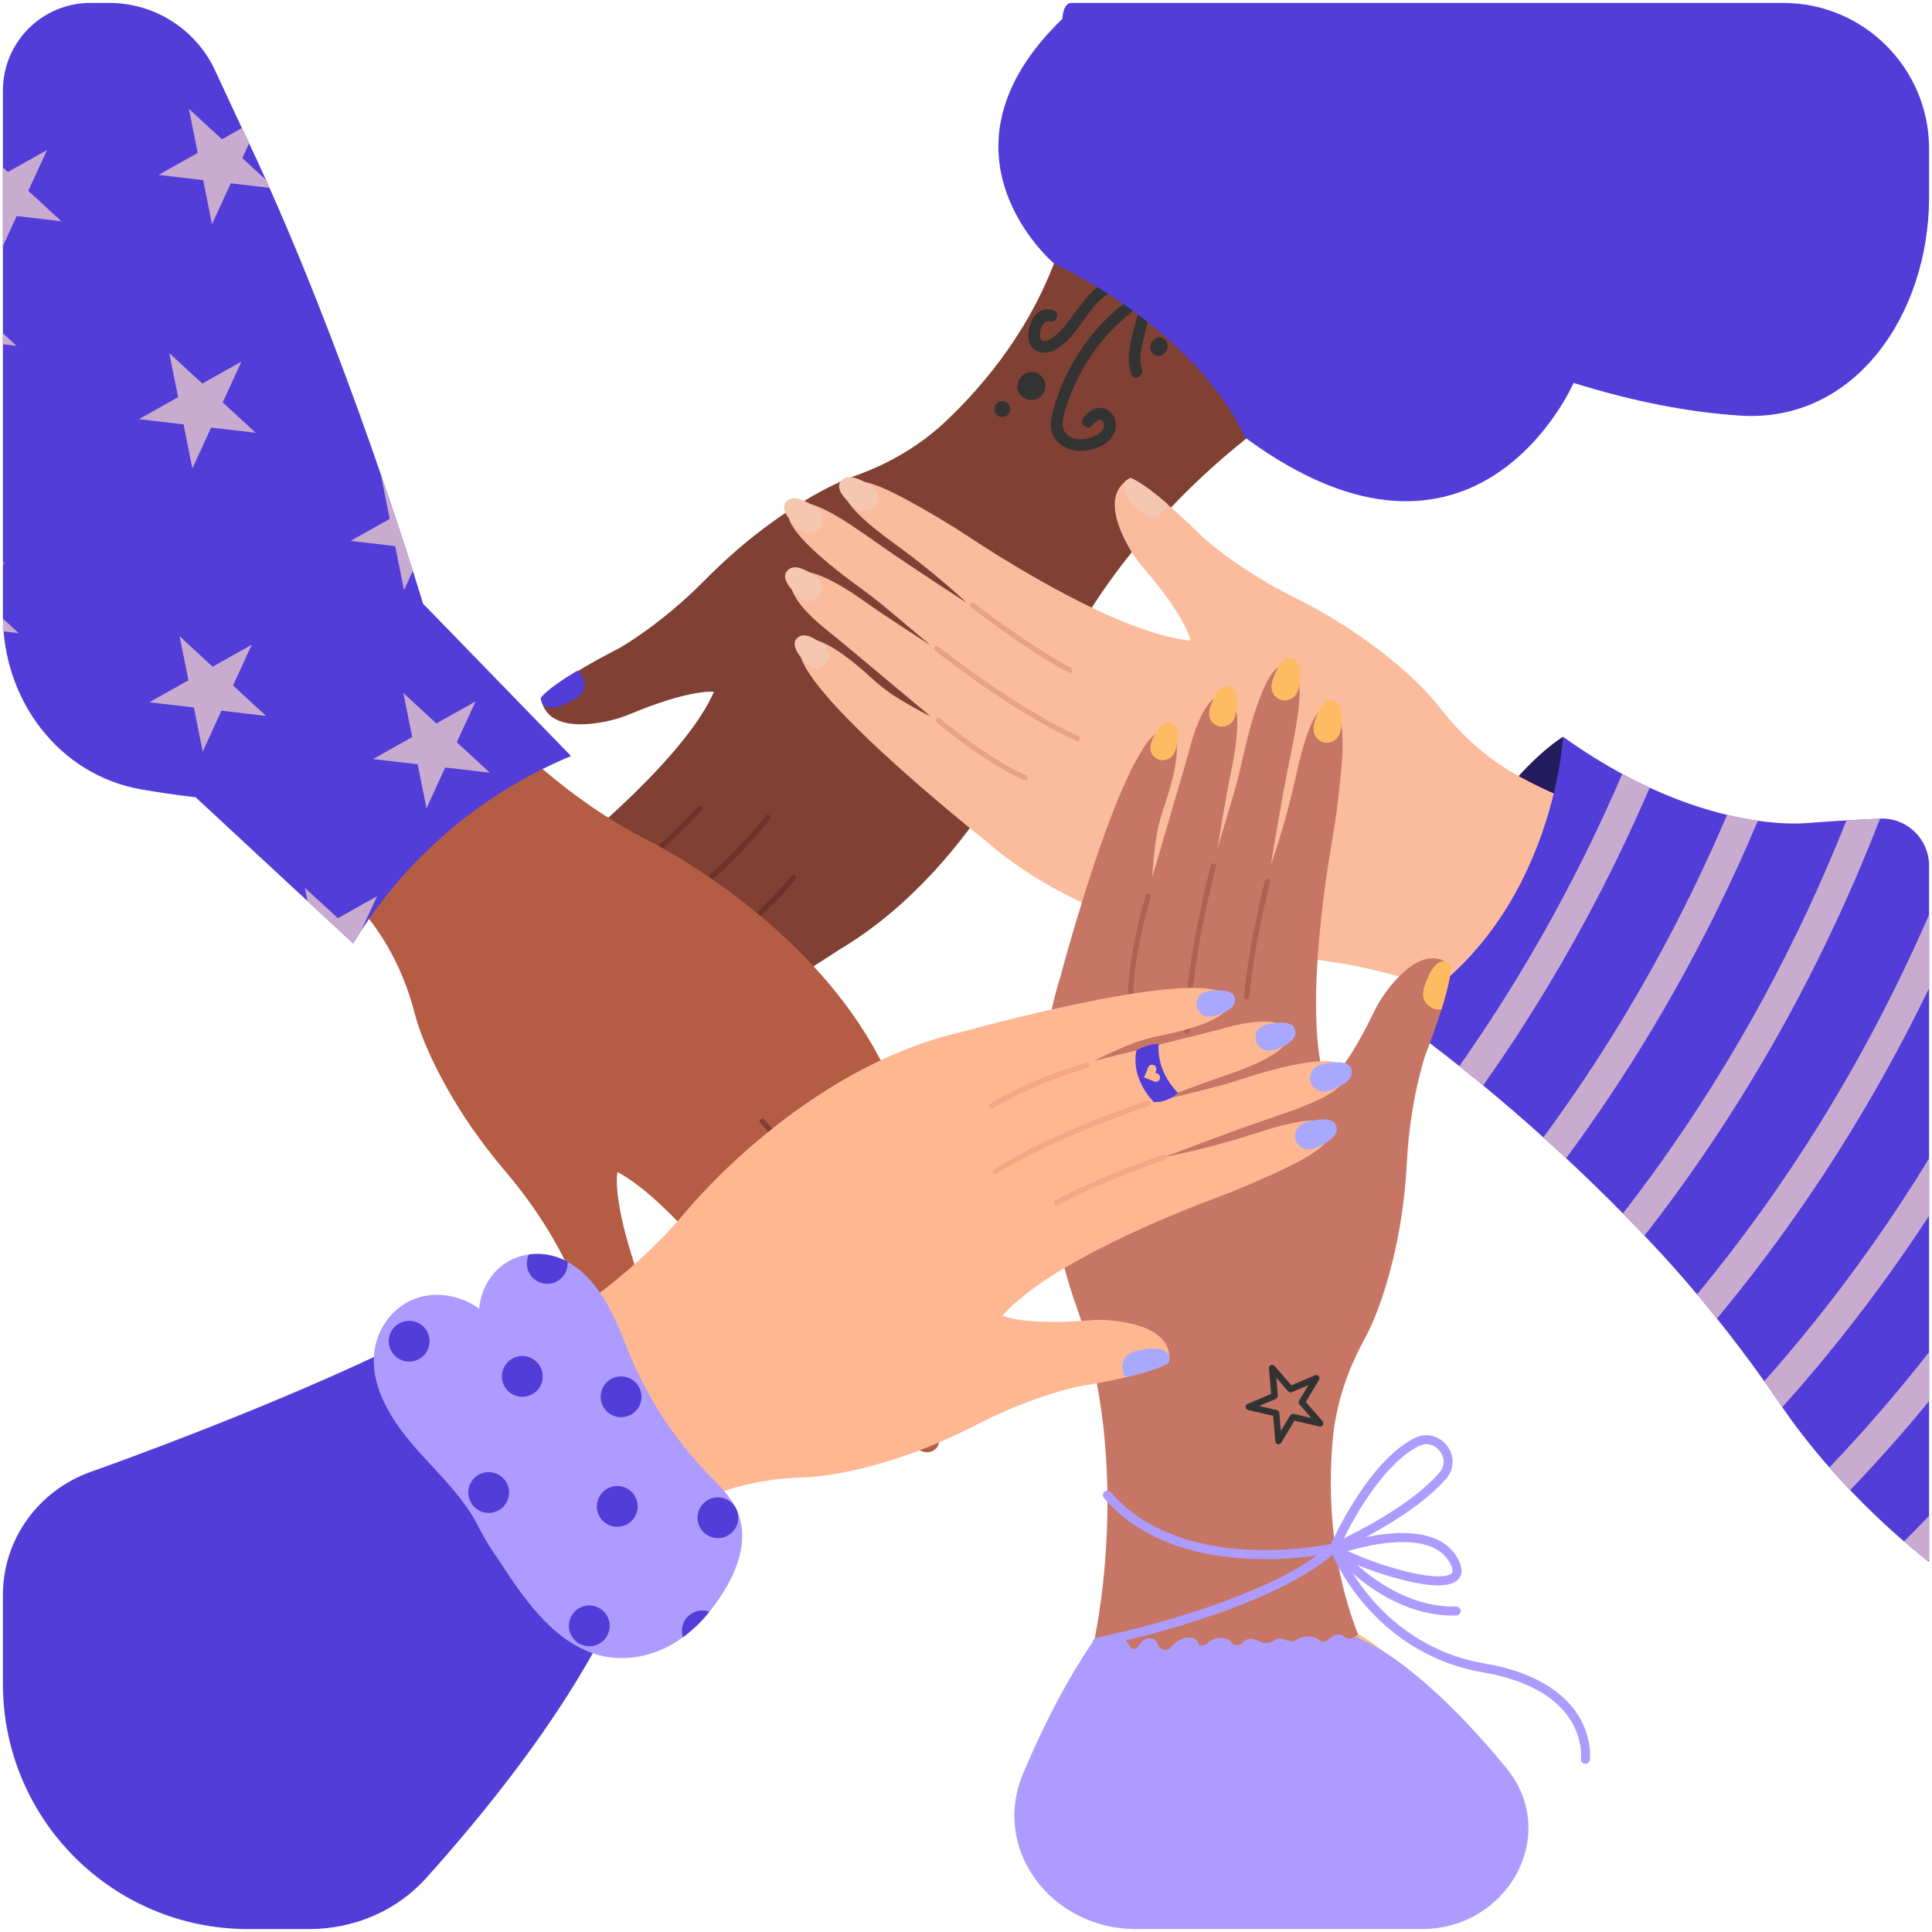 <svg width="330" height="330" viewBox="0 0 330 331" fill="none" xmlns="http://www.w3.org/2000/svg">
<path d="M215.41 73.34C215.41 73.34 190.106 91.083 178.902 118.753C178.902 118.753 167.5 148.302 143.389 162.64C143.389 162.64 105.282 187.905 101.571 181.961C101.571 181.961 98.59 179.371 111.106 172.361C112.883 171.365 114.551 170.184 116.083 168.841C117.467 167.628 119.128 166.124 120.357 164.867L104.372 174.858C103.079 175.666 101.792 176.483 100.519 177.319C98.362 178.736 92.939 181.954 90.608 180.198C87.663 177.977 93.965 172.54 97.997 169.578C102.029 166.616 108.721 161.111 108.721 161.111L100.648 166.132C98.872 167.236 97.139 168.406 95.448 169.634C91.128 172.773 81.62 179.215 79.274 176.946C76.211 173.984 83.518 168.644 89.467 164.189C95.415 159.734 103.783 152.936 103.783 152.936L103.107 153.317C98.623 155.837 94.303 158.638 90.14 161.661C85.946 164.706 80.386 168.211 78.797 166.697C76.382 164.395 79.864 160.528 88.584 152.874C90.058 151.58 91.567 150.326 93.105 149.108C98.979 144.454 117.002 129.568 121.814 118.528C121.814 118.528 117.997 117.941 107.459 122.33C106.318 122.804 105.144 123.196 103.939 123.469C100.196 124.319 93.156 125.15 92.2 119.707C92.2 119.707 93.426 117.322 105.667 111.001C105.667 111.001 112.589 107.136 120.134 99.509C123.756 95.848 127.633 92.446 131.816 89.441C136.008 86.432 141.139 83.25 146.095 81.485C151.825 79.445 157.124 76.343 161.543 72.167C168.209 65.867 176.525 55.924 180.995 42.578C180.997 42.578 205.95 46.004 215.41 73.34Z" fill="#804034"/>
<path d="M193.138 53.685C188.47 57.405 184.874 62.34 182.794 67.939C182.286 69.307 181.779 70.748 181.563 72.193C181.317 73.854 182.478 75.02 184.085 75.214C185.442 75.375 187.326 74.934 188.248 73.851C188.606 73.432 188.861 72.745 188.493 72.234C187.915 71.433 187.087 72.28 186.688 72.831C185.932 73.878 184.335 72.662 185.093 71.613C185.943 70.436 187.403 69.478 188.892 70.053C190.071 70.507 190.703 71.771 190.657 72.99C190.538 76.177 186.304 77.591 183.65 77.181C182.138 76.947 180.749 76.089 180.003 74.734C179.187 73.254 179.586 71.65 180.003 70.111C180.897 66.805 182.303 63.665 184.125 60.766C186.202 57.458 188.855 54.534 191.908 52.101C192.917 51.296 194.15 52.879 193.138 53.685Z" fill="#333333"/>
<path d="M190.068 49.866C185.822 52.107 184.508 57.521 180.328 59.894C178.172 61.116 175.664 60.202 175.683 57.529C175.698 55.112 177.177 52.25 180.021 53.188C181.247 53.592 180.477 55.447 179.255 55.043C177.678 54.523 176.486 60.052 179.624 57.981C180.95 57.106 181.97 55.846 182.916 54.589C184.78 52.114 186.46 49.508 189.277 48.022C190.42 47.418 191.204 49.266 190.068 49.866Z" fill="#333333"/>
<path d="M196.974 52.153C196.395 54.119 195.866 56.097 195.401 58.093C195.006 59.785 194.572 61.599 195.13 63.305C195.529 64.525 193.688 65.325 193.287 64.097C192.649 62.144 192.872 60.216 193.318 58.245C193.84 55.94 194.453 53.654 195.121 51.388C195.484 50.151 197.337 50.924 196.974 52.153Z" fill="#333333"/>
<path d="M173.903 65.732C173.935 65.521 173.996 65.311 174.092 65.108C174.518 64.2 175.503 63.629 176.505 63.753C177.357 63.86 178.115 64.442 178.435 65.235C178.811 66.167 178.517 67.323 177.741 67.962C177.021 68.554 175.979 68.686 175.138 68.281C174.17 67.815 173.521 66.797 173.903 65.732Z" fill="#333333"/>
<path d="M196.618 59.169C196.634 59.055 196.662 58.941 196.706 58.831C196.794 58.613 196.935 58.425 197.108 58.277C197.204 58.159 197.316 58.062 197.452 57.995C197.595 57.893 197.756 57.834 197.933 57.813C198.274 57.779 198.673 57.835 198.939 58.074C199.156 58.269 199.333 58.454 199.436 58.734C199.575 59.113 199.593 59.514 199.436 59.892C199.407 59.96 199.373 60.024 199.335 60.087C199.315 60.125 199.291 60.163 199.267 60.199C199.23 60.266 199.186 60.334 199.134 60.398C198.829 60.78 198.325 61.011 197.831 60.942C197.451 60.889 197.11 60.717 196.869 60.412C196.593 60.063 196.503 59.597 196.618 59.169Z" fill="#333333"/>
<path d="M170.075 69.38C170.149 69.222 170.257 69.091 170.402 68.987C170.538 68.873 170.692 68.799 170.862 68.766C171.03 68.703 171.206 68.686 171.387 68.714C171.503 68.744 171.618 68.775 171.734 68.805C171.951 68.896 172.132 69.035 172.278 69.219C172.336 69.316 172.394 69.415 172.452 69.512C172.547 69.734 172.58 69.965 172.551 70.205C172.548 70.231 172.545 70.256 172.542 70.281C172.526 70.465 172.466 70.63 172.364 70.777C172.29 70.936 172.182 71.067 172.037 71.17C171.901 71.285 171.747 71.359 171.577 71.392C171.409 71.455 171.233 71.472 171.052 71.444C170.936 71.414 170.821 71.382 170.705 71.353C170.488 71.261 170.307 71.123 170.161 70.939C170.103 70.842 170.045 70.743 169.987 70.645C169.892 70.424 169.859 70.193 169.888 69.952C169.891 69.927 169.894 69.902 169.897 69.877C169.913 69.695 169.971 69.528 170.075 69.38Z" fill="#333333"/>
<path d="M94.589 176.326C94.589 176.326 96.458 178.764 93.015 180.275C93.015 180.275 90.009 181.983 89.006 180.546C88.002 179.11 89.374 177.723 90.562 176.656C91.75 175.587 93.04 174.916 94.589 176.326Z" fill="#523DD8"/>
<path d="M83.567 172.549C83.567 172.549 85.48 175.07 81.891 176.684C81.891 176.684 78.752 178.497 77.728 177.012C76.703 175.526 78.141 174.064 79.386 172.939C80.629 171.812 81.975 171.097 83.567 172.549Z" fill="#523DD8"/>
<path d="M82.934 162.266C82.934 162.266 84.95 164.706 81.427 166.476C81.427 166.476 78.364 168.428 77.277 166.985C76.191 165.542 77.569 164.018 78.766 162.838C79.965 161.655 81.284 160.882 82.934 162.266Z" fill="#523DD8"/>
<path d="M98.354 114.928C98.538 115.043 98.727 115.18 98.917 115.338C98.917 115.338 101.395 118.244 97.293 120.163C97.293 120.163 93.74 122.311 92.403 120.595C92.4 120.589 92.395 120.585 92.392 120.579C92.282 120.276 92.194 119.947 92.133 119.591C92.134 119.592 92.827 118.249 98.354 114.928Z" fill="#523DD8"/>
<path d="M106.081 178.87C106.081 178.87 107.71 181.315 104.329 182.541C104.329 182.541 101.352 183.983 100.485 182.55C99.617 181.115 101.014 179.879 102.215 178.934C103.419 177.988 104.693 177.429 106.081 178.87Z" fill="#523DD8"/>
<path d="M305.001 0.5C318.808 0.5 330 11.693 330 25.5V33.787C330 53.64 317.428 72.496 297.617 71.203C288.967 70.639 279.488 68.849 269.1 65.601C269.1 65.601 252.472 103.975 213.041 75.13C212.96 75.071 212.876 75.012 212.799 74.951C212.799 74.951 209.115 65.408 196.13 55.168C195.577 54.732 195.007 54.293 194.419 53.856C194.113 53.627 193.803 53.399 193.487 53.17C192.984 52.805 192.467 52.44 191.939 52.076C191.092 51.491 190.214 50.907 189.301 50.324C188.716 49.951 188.116 49.577 187.503 49.206C185.225 47.825 182.754 46.463 180.078 45.141C180.078 45.141 180.078 45.141 180.077 45.14C179.852 44.948 157.835 26.11 181.515 3.219C181.515 3.219 181.601 0.5 183.05 0.5L305.001 0.5Z" fill="#523DD8"/>
<path d="M135.703 150.015C135.899 150.169 135.932 150.452 135.778 150.648C130.921 156.827 122.68 162.734 122.597 162.794C122.394 162.939 122.112 162.891 121.969 162.689C121.824 162.486 121.871 162.205 122.074 162.06C122.156 162.002 130.294 156.169 135.07 150.092C135.224 149.896 135.506 149.861 135.703 150.015Z" fill="#6D3129"/>
<path d="M131.353 139.674C131.549 139.828 131.582 140.11 131.428 140.307C123.917 149.864 110.692 160.024 110.558 160.126C110.36 160.277 110.077 160.239 109.926 160.041C109.776 159.843 109.813 159.56 110.011 159.409C110.143 159.309 123.279 149.215 130.72 139.749C130.872 139.554 131.156 139.52 131.353 139.674Z" fill="#6D3129"/>
<path d="M119.663 138.141C119.671 138.148 119.679 138.154 119.686 138.162C119.872 138.328 119.888 138.614 119.719 138.798C113.968 145.189 104.937 152.309 104.846 152.38C104.649 152.534 104.367 152.5 104.213 152.305C104.059 152.108 104.093 151.825 104.288 151.671C104.378 151.601 113.349 144.529 119.048 138.196C119.209 138.017 119.477 137.997 119.663 138.141Z" fill="#6D3129"/>
<path d="M186.489 3.2C186.381 3.024 186.19 2.901 185.969 2.887C184.375 2.783 183.506 2.82 183.47 2.821C183.106 2.837 182.823 3.146 182.839 3.511C182.854 3.876 183.164 4.16 183.528 4.144C183.536 4.144 184.371 4.11 185.882 4.209C186.247 4.232 186.563 3.956 186.586 3.591C186.596 3.448 186.56 3.313 186.489 3.2Z" fill="#523DD8"/>
<path d="M196.15 4.735C196.06 4.591 195.919 4.481 195.739 4.438C194.099 4.047 192.468 3.717 190.892 3.464C190.532 3.404 190.189 3.649 190.133 4.011C190.074 4.371 190.318 4.712 190.679 4.77C192.224 5.021 193.821 5.343 195.431 5.727C195.788 5.812 196.146 5.592 196.23 5.236C196.272 5.059 196.239 4.878 196.15 4.735ZM205.506 7.608C205.43 7.485 205.317 7.388 205.173 7.334C203.619 6.754 202.047 6.219 200.504 5.744C200.154 5.636 199.783 5.832 199.676 6.181C199.567 6.53 199.764 6.901 200.113 7.007C201.634 7.477 203.179 8.005 204.711 8.577C205.053 8.703 205.434 8.53 205.562 8.188C205.636 7.988 205.61 7.774 205.506 7.608ZM214.474 11.522C214.413 11.421 214.322 11.335 214.208 11.278C212.728 10.54 211.227 9.836 209.744 9.187C209.409 9.041 209.02 9.193 208.873 9.528C208.726 9.863 208.878 10.255 209.214 10.4C210.676 11.04 212.156 11.734 213.616 12.463C213.944 12.627 214.34 12.493 214.504 12.166C214.611 11.954 214.59 11.711 214.474 11.522ZM223.01 16.312C222.958 16.227 222.886 16.153 222.798 16.098C221.399 15.226 219.972 14.382 218.56 13.588C218.242 13.409 217.838 13.523 217.659 13.841C217.48 14.159 217.593 14.564 217.912 14.742C219.308 15.526 220.714 16.36 222.097 17.223C222.407 17.416 222.815 17.321 223.008 17.009C223.147 16.79 223.139 16.518 223.01 16.312ZM231.086 21.842C231.043 21.773 230.987 21.711 230.917 21.659C229.599 20.672 228.252 19.709 226.918 18.793C226.615 18.587 226.203 18.663 225.996 18.966C225.79 19.266 225.868 19.679 226.169 19.887C227.489 20.792 228.82 21.746 230.125 22.72C230.418 22.939 230.834 22.88 231.053 22.587C231.219 22.363 231.222 22.066 231.086 21.842ZM238.69 28C238.658 27.945 238.616 27.895 238.562 27.851C237.321 26.767 236.054 25.701 234.799 24.684C234.516 24.453 234.098 24.496 233.867 24.779C233.639 25.063 233.682 25.481 233.964 25.712C235.209 26.719 236.461 27.775 237.692 28.847C237.967 29.089 238.385 29.061 238.625 28.784C238.822 28.559 238.839 28.242 238.69 28ZM245.833 34.693C245.807 34.65 245.774 34.611 245.738 34.573C244.573 33.407 243.387 32.255 242.21 31.151C241.943 30.899 241.523 30.913 241.272 31.182C241.022 31.446 241.036 31.866 241.303 32.117C242.469 33.212 243.648 34.352 244.799 35.508C245.059 35.766 245.478 35.768 245.736 35.51C245.959 35.287 245.991 34.947 245.833 34.693ZM252.523 41.837C252.504 41.805 252.481 41.774 252.457 41.745C251.949 41.17 251.437 40.595 250.92 40.026C250.332 39.38 249.74 38.738 249.152 38.109C248.901 37.84 248.483 37.826 248.217 38.076C248.011 38.268 247.955 38.563 248.057 38.81C248.087 38.885 248.129 38.951 248.186 39.013C249.283 40.185 250.386 41.4 251.462 42.621C251.704 42.896 252.122 42.921 252.397 42.68C252.642 42.464 252.691 42.105 252.523 41.837ZM258.784 49.359C258.771 49.339 258.757 49.316 258.741 49.298C257.724 48.004 256.684 46.719 255.652 45.477C255.419 45.198 255 45.157 254.72 45.393C254.437 45.627 254.401 46.043 254.633 46.326C255.658 47.558 256.689 48.834 257.699 50.118C257.926 50.404 258.342 50.453 258.628 50.228C258.898 50.017 258.96 49.643 258.784 49.359ZM264.637 57.205C264.628 57.194 264.621 57.181 264.614 57.17C263.666 55.832 262.695 54.496 261.725 53.196C261.508 52.904 261.092 52.843 260.8 53.063C260.506 53.281 260.446 53.696 260.666 53.99C261.625 55.277 262.59 56.605 263.532 57.936C263.743 58.233 264.156 58.305 264.455 58.093C264.742 57.89 264.819 57.501 264.637 57.205Z" fill="#523DD8"/>
<path d="M268.777 63.277C268.774 63.272 268.771 63.266 268.768 63.261C268.318 62.578 267.869 61.902 267.419 61.233C267.215 60.929 266.803 60.849 266.5 61.053C266.197 61.258 266.126 61.669 266.321 61.973C266.769 62.638 267.215 63.31 267.661 63.989C267.862 64.295 268.273 64.38 268.579 64.179C268.878 63.981 268.964 63.58 268.777 63.277Z" fill="#523DD8"/>
<path d="M285.692 24.364C285.634 24.271 285.551 24.189 285.45 24.131C285.129 23.957 284.729 24.07 284.551 24.389C284.513 24.453 281.426 29.626 270.196 28.682C263.962 28.157 258.604 30.577 254.821 33.101C255.043 32.749 255.258 32.384 255.469 32.01C258.629 26.359 258.852 20.793 256.118 15.912C255.94 15.598 255.535 15.48 255.216 15.659C254.897 15.837 254.784 16.242 254.963 16.56C257.464 21.024 256.91 25.448 255.385 29.113C255.444 27.921 255.209 26.744 254.532 25.649C254.333 25.325 254.094 25.009 253.812 24.701C252.585 23.363 251.462 23.352 250.736 23.579C248.473 24.287 247.192 28.071 246.78 31.094C246.408 33.828 246.592 37.099 248.058 38.81C248.275 39.063 248.521 39.284 248.796 39.462C248.875 39.512 248.965 39.542 249.054 39.558C249.142 39.646 249.254 39.71 249.381 39.739C249.48 39.762 250.047 39.885 250.921 40.026C254.141 40.562 261.516 41.393 264.728 38.546C265.922 37.487 266.44 36.049 266.271 34.268C266.191 33.451 265.986 32.777 265.658 32.246C265.323 31.705 264.861 31.317 264.273 31.081C263.769 30.88 263.191 30.814 262.564 30.857C264.869 30.151 267.401 29.777 270.085 30.002C282.258 31.028 285.574 25.277 285.709 25.032C285.829 24.815 285.813 24.56 285.692 24.364ZM249.956 37.069C249.546 37.476 249.255 37.79 249.089 37.974C248.987 37.856 248.891 37.729 248.803 37.584C248.012 36.308 247.726 33.962 248.092 31.273C248.534 28.009 249.841 25.247 251.132 24.843C251.325 24.783 251.92 24.596 252.835 25.597C256.041 29.097 252.126 34.55 249.956 37.069ZM263.782 32.31C264.459 32.582 264.842 33.266 264.952 34.396C265.083 35.749 264.721 36.783 263.849 37.554C261.047 40.039 254.003 39.193 251.025 38.697C254.422 35.939 261.066 31.224 263.782 32.31Z" fill="#523DD8"/>
<path d="M267.29 126.232C267.29 126.232 249.944 136.143 238.147 174.124C238.146 174.124 278.711 186.851 267.29 126.232Z" fill="#251C5E"/>
<path d="M275.523 184.639C275.523 184.639 250.79 166.108 221.008 164.067C221.008 164.067 189.379 162.42 168.254 143.965C168.254 143.965 132.389 115.606 136.885 110.23C136.885 110.23 138.419 106.592 148.974 116.307C150.473 117.686 152.114 118.903 153.868 119.941C155.452 120.879 157.397 121.99 158.973 122.768L144.507 110.684C143.337 109.707 142.16 108.737 140.969 107.786C138.952 106.176 134.206 102.024 135.15 99.261C136.344 95.773 143.473 100.071 147.543 102.981C151.613 105.891 158.924 110.539 158.924 110.539L151.642 104.43C150.041 103.086 148.39 101.802 146.696 100.577C142.369 97.448 133.288 90.414 134.715 87.477C136.579 83.646 143.925 88.929 150.01 93.197C156.094 97.465 165.157 103.303 165.157 103.303L164.585 102.778C160.794 99.3 156.789 96.065 152.621 93.049C148.422 90.01 143.363 85.816 144.307 83.836C145.743 80.825 150.501 82.933 160.489 88.838C162.177 89.836 163.838 90.881 165.474 91.963C171.725 96.098 191.478 108.597 203.465 109.738C203.465 109.738 202.836 105.927 195.388 97.276C194.582 96.34 193.845 95.345 193.21 94.286C191.238 90.992 188.258 84.561 193.134 81.958C193.134 81.958 195.784 82.382 205.597 92.05C205.597 92.05 211.424 97.426 221.019 102.225C225.625 104.529 230.064 107.155 234.221 110.197C238.385 113.245 243.005 117.132 246.224 121.294C249.943 126.104 254.54 130.176 259.884 133.077C267.944 137.453 279.981 142.265 294.056 142.362C294.058 142.364 298.563 167.144 275.523 184.639Z" fill="#FBBC9D"/>
<path d="M321.6 140.252C326.203 140.042 330.001 143.751 330.001 148.358V267.339C330.001 267.468 329.854 267.538 329.754 267.457C329.754 267.457 329.755 267.458 329.754 267.457C329.739 267.445 326.99 265.199 325.702 264.082C322.227 261.076 319.161 258.114 316.476 255.298C315.204 253.967 314.023 252.669 312.923 251.412C309.434 247.434 306.771 243.886 304.849 241.09C304.761 240.96 304.673 240.833 304.586 240.705C303.658 239.343 302.718 237.988 301.766 236.648C299.163 232.987 296.464 229.402 293.655 225.903C292.54 224.509 291.408 223.129 290.256 221.763C287.748 218.779 285.156 215.864 282.484 213.022C282.068 212.58 281.653 212.14 281.236 211.703C280 210.402 278.768 209.131 277.545 207.889C274.214 204.509 270.948 201.351 267.813 198.431C266.49 197.199 265.189 196.009 263.915 194.864C260.203 191.518 256.725 188.542 253.603 185.963C252.159 184.774 250.795 183.667 249.516 182.649C247.635 181.151 245.941 179.842 244.47 178.727C240.604 175.798 238.278 174.215 238.149 174.127V174.124H238.153C240.01 173.117 241.746 172.029 243.374 170.873C244.108 170.351 244.82 169.817 245.51 169.268L245.512 169.267C246.322 168.624 247.103 167.964 247.855 167.288C247.878 167.269 247.902 167.249 247.924 167.227C258.793 157.445 263.592 144.625 265.692 135.945V135.943C267.072 130.237 267.282 126.32 267.285 126.235V126.233H267.287C267.29 126.23 267.29 126.23 267.29 126.23C270.813 128.749 274.206 130.845 277.434 132.593C279.044 133.462 280.613 134.246 282.134 134.948C287.088 137.239 291.559 138.696 295.395 139.611C297.32 140.071 299.083 140.393 300.667 140.618C304.814 141.206 307.734 141.116 309.076 141.017C311.125 140.862 313.18 140.706 315.231 140.587C315.439 140.572 315.644 140.561 315.849 140.55C317.794 140.437 319.711 140.337 321.6 140.252Z" fill="#523DD8"/>
<path d="M140.005 101.925C140.005 101.925 138.272 104.462 135.762 101.662C135.762 101.662 133.201 99.34 134.252 97.938C135.304 96.536 137.049 97.405 138.434 98.2C139.82 98.995 140.862 100.012 140.005 101.925Z" fill="#F6C7B0"/>
<path d="M140.15 90.274C140.15 90.274 138.352 92.878 135.7 89.971C135.7 89.971 132.997 87.557 134.089 86.118C135.181 84.68 137.018 85.59 138.476 86.421C139.933 87.252 141.033 88.31 140.15 90.274Z" fill="#F6C7B0"/>
<path d="M149.723 86.462C149.723 86.462 148.036 89.138 145.254 86.344C145.254 86.344 142.444 84.043 143.475 82.562C144.506 81.08 146.386 81.913 147.88 82.683C149.376 83.451 150.522 84.461 149.723 86.462Z" fill="#F6C7B0"/>
<path d="M199.508 86.33C199.456 86.54 199.385 86.762 199.294 86.993C199.294 86.993 197.308 90.255 194.204 86.959C194.204 86.959 191.055 84.254 192.267 82.447C192.271 82.442 192.273 82.438 192.278 82.431C192.532 82.232 192.817 82.046 193.136 81.876C193.136 81.876 194.627 82.117 199.508 86.33Z" fill="#F6C7B0"/>
<path d="M141.176 113.637C141.176 113.637 139.363 115.948 137.142 113.12C137.142 113.12 134.842 110.742 135.934 109.471C137.026 108.199 138.638 109.139 139.91 109.986C141.182 110.832 142.113 111.867 141.176 113.637Z" fill="#F6C7B0"/>
<path d="M175.523 133.435C175.42 133.661 175.153 133.764 174.925 133.66C167.763 130.424 160.055 123.837 159.978 123.771C159.789 123.609 159.766 123.323 159.929 123.134C160.091 122.946 160.377 122.924 160.566 123.086C160.641 123.152 168.255 129.656 175.298 132.836C175.524 132.942 175.625 133.209 175.523 133.435Z" fill="#E8A185"/>
<path d="M184.521 126.734C184.419 126.961 184.151 127.063 183.924 126.959C172.847 121.956 159.815 111.548 159.684 111.443C159.489 111.287 159.46 111.003 159.615 110.808C159.771 110.613 160.055 110.582 160.25 110.739C160.379 110.842 173.324 121.179 184.296 126.136C184.522 126.241 184.624 126.508 184.521 126.734Z" fill="#E8A185"/>
<path d="M183.21 115.019C183.205 115.029 183.202 115.038 183.196 115.046C183.078 115.266 182.804 115.349 182.586 115.232C175.004 111.179 165.929 104.115 165.838 104.045C165.641 103.891 165.607 103.608 165.759 103.411C165.913 103.215 166.196 103.18 166.392 103.333C166.482 103.403 175.497 110.42 183.01 114.436C183.221 114.548 183.306 114.804 183.21 115.019Z" fill="#E8A185"/>
<path d="M282.133 134.948C280.612 134.246 279.044 133.462 277.433 132.591C276.475 134.822 275.488 137.043 274.47 139.248C272.776 142.931 271 146.575 269.147 150.18V150.182C265.068 158.124 260.608 165.869 255.766 173.379C255.738 173.423 255.71 173.465 255.682 173.509V173.511C253.691 176.599 251.635 179.643 249.514 182.647C250.793 183.666 252.157 184.772 253.599 185.961C254.896 184.128 256.17 182.276 257.421 180.413C258.476 178.841 259.514 177.257 260.533 175.665C267.722 164.45 274.08 152.737 279.607 140.635C280.469 138.751 281.312 136.853 282.133 134.948Z" fill="#CAABD0"/>
<path d="M300.667 140.618C299.083 140.393 297.319 140.071 295.395 139.611C294.969 140.61 294.536 141.608 294.097 142.604V142.606C287.987 156.478 280.781 169.85 272.479 182.539C270.273 185.914 267.986 189.243 265.624 192.519C265.059 193.303 264.488 194.084 263.913 194.862C265.186 196.008 266.487 197.197 267.812 198.429C270.328 195.033 272.759 191.581 275.11 188.072C276.61 185.834 278.076 183.573 279.513 181.291C279.514 181.288 279.514 181.288 279.514 181.286C284.643 173.126 289.34 164.709 293.602 156.076C293.602 156.074 293.604 156.073 293.604 156.071C296.107 150.996 298.464 145.84 300.667 140.618Z" fill="#CAABD0"/>
<path d="M321.6 140.252C319.711 140.337 317.794 140.437 315.848 140.552C307.463 161.659 296.613 181.736 283.314 200.18C281.436 202.785 279.512 205.355 277.545 207.891C278.767 209.131 280.001 210.404 281.236 211.705C285.283 206.521 289.139 201.192 292.799 195.734C304.445 178.361 314.052 159.723 321.6 140.252Z" fill="#CAABD0"/>
<path d="M330 156.709V169.295C324.301 181.089 317.794 192.488 310.485 203.39C305.266 211.174 299.648 218.694 293.655 225.903C292.539 224.509 291.408 223.129 290.256 221.763C293.988 217.244 297.569 212.597 301 207.839C312.504 191.887 322.173 174.715 330 156.709Z" fill="#CAABD0"/>
<path d="M330.001 198.464V208.285C329.398 209.211 328.788 210.133 328.172 211.051C321.112 221.584 313.314 231.64 304.849 241.09C304.761 240.96 304.673 240.833 304.586 240.705C303.658 239.343 302.718 237.988 301.766 236.648C307.757 229.894 313.404 222.826 318.688 215.497C322.68 209.96 326.451 204.278 330.001 198.464Z" fill="#CAABD0"/>
<path d="M330.001 231.645V240.05C325.686 245.3 321.174 250.389 316.476 255.298C315.205 253.967 314.023 252.669 312.923 251.412C318.935 245.11 324.633 238.509 330.001 231.645Z" fill="#CAABD0"/>
<path d="M330.001 259.709V267.211C329.919 267.294 329.836 267.376 329.754 267.457C328.344 266.331 326.993 265.202 325.701 264.082C327.152 262.641 328.585 261.184 330.001 259.709Z" fill="#CAABD0"/>
<path d="M157.379 248.622C154.474 247.524 151.002 241.821 147.984 236.967C144.058 230.654 138.01 221.732 138.01 221.732L138.33 222.436C140.453 227.122 142.87 231.668 145.523 236.077C147.036 238.595 148.659 241.56 149.48 243.922C150.11 245.729 150.272 247.183 149.558 247.813C148.853 248.437 148.059 248.58 147.137 248.254C144.784 247.429 141.561 243.576 136.632 236.869C135.469 235.289 134.352 233.678 133.272 232.039C129.142 225.785 115.872 206.544 105.29 200.793C105.29 200.793 104.373 204.545 107.834 215.426C108.208 216.603 108.498 217.806 108.665 219.031C109.151 222.555 109.374 228.905 105.013 230.194C104.672 230.296 104.301 230.365 103.902 230.4C103.902 230.4 103.883 230.389 103.845 230.359C103.844 230.357 103.844 230.357 103.844 230.357C103.83 230.345 103.809 230.329 103.789 230.31C103.772 230.295 103.753 230.277 103.734 230.258C103.72 230.246 103.704 230.23 103.688 230.213C103.655 230.182 103.618 230.144 103.578 230.1C103.558 230.078 103.539 230.056 103.515 230.031C103.385 229.889 103.225 229.696 103.031 229.443C102.978 229.372 102.92 229.294 102.86 229.21C102.184 228.277 101.172 226.646 99.785 223.833C98.834 221.906 97.709 219.422 96.395 216.229C96.395 216.229 93.144 208.999 86.197 200.822C82.862 196.899 79.809 192.741 77.178 188.314C74.541 183.876 71.815 178.489 70.486 173.399C68.975 167.613 66.404 162.151 62.721 157.44C62.66 157.36 62.6 157.283 62.537 157.204C62.511 157.171 62.485 157.14 62.459 157.107C61.99 156.516 61.495 155.911 60.977 155.297C55.218 148.459 46.534 140.385 34.74 135.266C34.74 135.266 36.125 129.168 40.982 122.174C41.433 121.523 41.914 120.867 42.429 120.205C47.475 113.704 55.588 106.857 68.364 103.641C68.364 103.641 72.73 111.177 80.803 120.276C80.832 120.307 80.86 120.34 80.888 120.372C83.74 123.577 87.052 126.976 90.796 130.305C91.338 130.79 91.893 131.273 92.454 131.752C97.693 136.229 103.717 140.506 110.453 143.938C110.453 143.938 120.039 148.626 130.467 157.5C138.005 163.913 145.986 172.512 151.105 183.111C151.105 183.111 167.979 214.081 167.858 223.778C167.84 225.121 167.499 226.056 166.739 226.445C166.739 226.445 166.211 226.957 165.136 226.485C163.72 225.869 161.355 223.55 157.998 216.116C157.158 214.258 156.125 212.497 154.92 210.854C153.831 209.371 152.476 207.586 151.331 206.252L159.901 223.039C160.596 224.397 161.297 225.75 162.021 227.09C162.9 228.717 164.55 232.089 164.701 234.671C164.762 235.697 164.586 236.598 164.031 237.215C163.434 237.878 162.699 237.985 161.888 237.705C159.342 236.836 156.062 232.174 154.092 228.934C151.488 224.66 146.582 217.517 146.582 217.517L150.886 225.994C151.834 227.857 152.849 229.685 153.925 231.476C156.066 235.036 159.93 241.893 160.379 245.775C160.51 246.883 160.36 247.749 159.813 248.223C159.069 248.867 158.25 248.952 157.379 248.622Z" fill="#B45D44"/>
<path d="M97.326 129.525C96.324 129.942 95.246 130.413 94.105 130.951C93.566 131.204 93.013 131.469 92.45 131.75C88.058 133.939 82.907 137.012 77.64 141.316C77.207 141.668 76.774 142.028 76.343 142.397C70.281 147.567 65.86 152.919 62.719 157.439C62.257 158.103 61.823 158.746 61.416 159.371C60.901 160.16 60.431 160.915 59.997 161.63L52.189 154.384L33 136.576C33 136.576 29.641 136.265 23.762 135.253C9.576 132.811 0 119.916 0 105.52V15.5C0 7.216 6.716 0.5 15 0.5H18.215C26.006 0.5 33.089 5.028 36.365 12.098C38.874 17.515 40.625 21.286 40.94 21.942C41.357 22.805 41.77 23.674 42.182 24.548C43.156 26.612 44.115 28.704 45.062 30.813V30.814C45.268 31.27 45.471 31.723 45.674 32.183C53.369 49.481 60.069 67.696 64.784 81.381L64.785 81.383C67.136 88.209 68.992 93.906 70.232 97.8C71.305 101.178 71.915 103.199 71.979 103.425C71.986 103.441 97.326 129.525 97.326 129.525Z" fill="#523DD8"/>
<path d="M140.749 189.306C140.936 189.141 141.22 189.156 141.385 189.343C146.606 195.219 150.958 204.376 151.002 204.468C151.109 204.693 151.013 204.963 150.787 205.069C150.562 205.175 150.294 205.078 150.187 204.853C150.144 204.762 145.845 195.72 140.711 189.942C140.545 189.757 140.562 189.471 140.749 189.306Z" fill="#804034"/>
<path d="M129.799 191.754C129.986 191.589 130.27 191.605 130.435 191.792C138.509 200.878 146.165 215.695 146.241 215.844C146.355 216.065 146.267 216.337 146.046 216.452C145.824 216.567 145.552 216.479 145.438 216.257C145.362 216.109 137.756 201.393 129.759 192.392C129.596 192.205 129.613 191.919 129.799 191.754Z" fill="#804034"/>
<path d="M126.219 202.986C126.227 202.98 126.235 202.974 126.243 202.968C126.439 202.815 126.724 202.85 126.876 203.048C132.147 209.841 137.552 219.991 137.607 220.093C137.724 220.313 137.64 220.586 137.42 220.703C137.2 220.819 136.927 220.736 136.811 220.516C136.757 220.415 131.386 210.331 126.164 203.601C126.016 203.411 126.043 203.144 126.219 202.986Z" fill="#804034"/>
<path d="M160.688 232.325C160.688 232.325 163.264 230.648 164.505 234.197C164.505 234.197 165.978 237.324 164.468 238.215C162.957 239.106 161.681 237.632 160.707 236.365C159.733 235.099 159.164 233.761 160.688 232.325Z" fill="#7AD86C"/>
<path d="M145.776 242.868C145.776 242.868 148.363 241.045 149.857 244.694C149.857 244.694 151.569 247.898 150.046 248.871C148.525 249.843 147.111 248.352 146.025 247.067C144.94 245.781 144.269 244.408 145.776 242.868Z" fill="#7AD86C"/>
<path d="M99.761 223.863C99.89 223.688 100.04 223.511 100.213 223.333C100.213 223.333 103.301 221.085 104.899 225.321C104.899 225.321 106.769 229.028 104.954 230.23C104.948 230.233 104.945 230.237 104.939 230.24C104.627 230.326 104.293 230.389 103.933 230.422C103.933 230.424 102.647 229.628 99.761 223.863Z" fill="#7AD86C"/>
<path d="M164.106 221.061C164.106 221.061 166.669 219.623 167.632 223.088C167.632 223.088 168.842 226.167 167.346 226.921C165.85 227.675 164.723 226.189 163.873 224.919C163.023 223.649 162.562 222.335 164.106 221.061Z" fill="#7AD86C"/>
<path d="M35.821 38.398L34.307 30.855L26.667 29.963L33.374 26.191L31.862 18.648L37.518 23.862L40.94 21.941C41.357 22.803 41.77 23.674 42.182 24.548L41.016 27.085L45.062 30.813L45.064 30.814C45.268 31.27 45.472 31.723 45.675 32.182L39.033 31.405L35.821 38.398Z" fill="#CAABD0"/>
<path d="M43.314 74.15L35.674 73.259L32.463 80.25L30.95 72.707L23.31 71.815L30.016 68.045L28.503 60.502L34.16 65.714L40.867 61.946L37.657 68.937L43.314 74.15Z" fill="#CAABD0"/>
<path d="M10.003 37.905L2.363 37.013L0.001 42.156V28.687L0.85 29.47L7.556 25.7L4.346 32.691L10.003 37.905Z" fill="#CAABD0"/>
<path d="M2.343 59.257L0 58.984V57.1L2.343 59.257Z" fill="#CAABD0"/>
<path d="M0.261 96.279L0 96.846V96.425L0.261 96.279Z" fill="#FEBB62"/>
<path d="M2.708 108.482L0 108.166V105.987L2.708 108.482Z" fill="#CAABD0"/>
<path d="M45.083 122.652L37.443 121.759L34.233 128.751L32.719 121.208L25.079 120.315L31.784 116.547L30.273 109.004L35.93 114.217L42.637 110.447L39.426 117.44L45.083 122.652Z" fill="#CAABD0"/>
<path d="M83.418 132.384L75.778 131.491L72.568 138.483L71.056 130.94L63.414 130.047L70.121 126.277L68.608 118.734L74.265 123.948L80.972 120.179L77.761 127.17L83.418 132.384Z" fill="#CAABD0"/>
<path d="M59.998 161.629L52.189 154.384L51.73 152.1L57.388 157.311L64.093 153.543L61.417 159.371C60.901 160.16 60.431 160.914 59.998 161.629Z" fill="#CAABD0"/>
<path d="M68.716 101.104L67.203 93.56L59.562 92.667L66.268 88.899L64.754 81.355L64.784 81.381L64.786 81.383C67.137 88.208 68.994 93.904 70.233 97.8L68.716 101.104Z" fill="#CAABD0"/>
<path d="M186.8 281.861C186.8 281.861 193.895 251.782 183.86 223.668C183.86 223.668 172.721 194.018 181.191 167.276C181.191 167.276 192.845 123.063 199.571 125.034C199.571 125.034 203.518 124.985 198.835 138.545C198.171 140.472 197.71 142.461 197.46 144.484C197.234 146.31 196.992 148.538 196.91 150.293L202.203 132.201C202.63 130.738 203.048 129.272 203.444 127.8C204.114 125.306 206.021 119.297 208.932 119.058C212.607 118.758 211.518 127.009 210.476 131.903C209.436 136.796 208.099 145.357 208.099 145.357L210.788 136.24C211.378 134.235 211.895 132.209 212.342 130.166C213.481 124.951 216.297 113.814 219.558 113.949C223.815 114.125 221.909 122.972 220.43 130.256C218.951 137.539 217.223 148.181 217.223 148.181L217.474 147.447C219.146 142.582 220.51 137.618 221.608 132.591C222.715 127.528 224.536 121.212 226.73 121.286C230.064 121.399 230.036 126.604 228.614 138.118C228.373 140.065 228.08 142.004 227.742 143.935C226.452 151.318 222.892 174.421 226.64 185.864C226.64 185.864 229.882 183.765 234.834 173.478C235.369 172.365 235.985 171.292 236.704 170.286C238.933 167.162 243.638 161.86 247.972 165.288C247.972 165.288 248.643 167.885 243.704 180.746C243.704 180.746 241.105 188.237 240.544 198.949C240.274 204.093 239.642 209.212 238.515 214.238C237.387 219.274 235.671 225.062 233.143 229.677C230.221 235.01 228.328 240.851 227.805 246.909C227.016 256.047 227.42 269.004 232.957 281.943C232.957 281.947 212.046 295.983 186.8 281.861Z" fill="#C77665"/>
<path d="M193.138 171.55C192.888 171.547 192.69 171.342 192.693 171.093C192.796 163.234 195.751 153.535 195.781 153.438C195.854 153.199 196.107 153.065 196.345 153.139C196.584 153.213 196.718 153.464 196.644 153.703C196.614 153.799 193.696 163.377 193.595 171.105C193.591 171.355 193.386 171.553 193.138 171.55Z" fill="#AF6154"/>
<path d="M202.876 177.121C202.627 177.117 202.429 176.913 202.432 176.663C202.59 164.508 206.92 148.403 206.962 148.242C207.027 148.002 207.276 147.861 207.515 147.925C207.756 147.989 207.897 148.238 207.833 148.478C207.789 148.638 203.489 164.637 203.334 176.676C203.331 176.924 203.126 177.124 202.876 177.121Z" fill="#AF6154"/>
<path d="M213.09 171.234C213.081 171.234 213.07 171.234 213.06 171.232C212.812 171.212 212.627 170.995 212.647 170.747C213.331 162.176 216.176 151.033 216.206 150.922C216.269 150.68 216.514 150.535 216.756 150.596C216.998 150.659 217.143 150.904 217.082 151.146C217.053 151.258 214.226 162.325 213.549 170.817C213.527 171.056 213.326 171.237 213.09 171.234Z" fill="#AF6154"/>
<path d="M194.092 330.5C179.817 330.5 169.258 317.025 174.781 303.863C180.182 290.99 185.338 283.283 186.694 281.353L186.693 281.352C186.845 281.133 186.95 280.989 187.002 280.921L187.004 280.918C187.004 280.918 187.004 280.918 187.005 280.917C187.027 280.888 187.038 280.871 187.038 280.871C187.038 280.871 187.208 281.096 187.463 281.363C187.843 281.76 188.377 281.927 188.886 281.853C188.888 281.852 188.888 281.853 188.891 281.852C188.896 281.85 188.899 281.85 188.904 281.848C188.91 281.85 188.913 281.85 188.918 281.848C188.973 281.839 189.028 281.828 189.083 281.812H189.084C189.086 281.811 189.087 281.812 189.089 281.811C189.267 281.762 189.436 281.685 189.592 281.575C190.088 281.231 190.774 280.879 191.534 280.847C191.905 280.835 192.167 280.917 192.362 281.058C192.964 281.484 192.955 282.42 193.679 282.519C194.639 282.648 194.847 280.588 196.564 280.687C197.902 280.769 197.609 282.02 198.577 282.512C199.126 282.796 199.789 282.62 200.19 282.16C200.73 281.531 201.763 280.583 203.103 280.555C205.102 280.519 204.417 281.757 205.33 281.927C206.243 282.092 206.846 280.444 208.861 280.629C210.877 280.814 210.168 281.918 211.461 281.872C212.502 281.833 212.376 280.948 213.544 280.794C214.081 280.728 214.628 280.866 215.101 281.138C215.107 281.141 215.115 281.149 215.123 281.154C215.97 281.635 217.027 281.602 217.815 281.044C218.093 280.849 218.439 280.692 218.811 280.715C219.612 280.767 220.126 281.248 220.921 281.22C221.165 281.215 221.396 281.116 221.589 280.972C221.933 280.731 222.678 280.338 223.884 280.409C225.601 280.508 225.123 281.152 226.173 281.25C227.229 281.35 227.363 280.059 228.807 280.055C229.272 280.052 229.591 280.208 229.844 280.418C230.372 280.857 231.122 280.822 231.631 280.368C231.631 280.368 231.903 280.45 232.431 280.676C232.915 280.884 233.614 281.214 234.514 281.712C234.583 281.751 234.654 281.79 234.725 281.831C234.8 281.874 234.877 281.918 234.956 281.962C235.463 282.254 236.024 282.595 236.64 282.991C236.644 282.991 236.645 282.992 236.645 282.992C241.068 285.841 248.247 291.581 257.505 302.811C266.934 314.248 257.883 330.5 243.06 330.5H194.092Z" fill="#AE9BFF"/>
<path d="M232.209 280.121C231.981 280.128 231.789 280.23 231.632 280.368C231.632 280.368 233.392 280.898 236.642 282.991C233.936 280.899 232.477 280.148 232.477 280.148C232.381 280.125 232.29 280.117 232.209 280.121Z" fill="#FEBB62"/>
<path d="M270.209 294.42C268.319 291.068 263.942 286.714 253.824 284.991C244.254 283.362 237.974 278.009 234.39 273.806C233.105 272.307 232.069 270.834 231.25 269.539C234.995 272.816 241.278 276.961 248.99 276.782C249.416 276.771 249.755 276.419 249.744 275.992C249.735 275.564 249.38 275.226 248.954 275.237C241.644 275.406 235.559 271.259 232.023 268.122C234.291 269.041 236.89 269.915 239.334 270.553C244.636 271.936 247.984 271.964 249.29 270.635C249.887 270.023 250.345 268.861 249.124 266.793C246.155 261.773 238.666 262.281 233.483 263.362C239.628 260.073 244.227 256.743 247.183 253.429C248.915 251.492 248.539 249.138 247.398 247.662C246.256 246.193 244.078 245.239 241.773 246.422C235.103 249.851 229.869 259.676 228.06 263.431L228.059 263.433C227.836 263.9 227.664 264.27 227.548 264.525C226.06 264.819 220.282 265.842 213.426 265.506C206.175 265.146 196.193 263.144 189.816 255.646C189.662 255.466 189.439 255.371 189.218 255.375C189.043 255.376 188.87 255.436 188.727 255.558C188.401 255.835 188.363 256.322 188.638 256.647C188.694 256.712 188.751 256.779 188.808 256.845C188.947 257.006 189.089 257.164 189.233 257.32C194.6 263.183 202.93 266.541 213.388 267.05C218.195 267.284 222.416 266.881 225.122 266.499C212.682 275.481 187.585 280.552 187.313 280.604C187.213 280.624 187.125 280.662 187.044 280.715H187.043L187.041 280.717C186.829 280.855 186.694 281.091 186.692 281.352L186.694 281.353C186.691 281.407 186.696 281.459 186.705 281.515C186.725 281.614 186.763 281.705 186.817 281.787C186.834 281.814 186.853 281.839 186.873 281.863C186.903 281.897 186.931 281.927 186.967 281.954C186.969 281.955 186.969 281.955 186.971 281.957C187.044 282.02 187.132 282.067 187.227 282.098H187.228C187.349 282.139 187.481 282.149 187.615 282.12C187.745 282.095 188.185 282.007 188.886 281.853C188.888 281.852 188.888 281.853 188.891 281.852C188.896 281.85 188.899 281.85 188.903 281.848C188.91 281.85 188.913 281.85 188.918 281.848C188.971 281.836 189.024 281.825 189.083 281.812H189.084C189.086 281.811 189.087 281.812 189.089 281.811C189.903 281.633 191.019 281.382 192.362 281.058C200.887 279.004 218.658 274.024 227.768 266.403C228.012 266.937 228.376 267.679 228.87 268.567L228.871 268.568C229.803 270.243 231.202 272.439 233.153 274.741L233.174 274.763C236.929 279.18 243.514 284.804 253.563 286.516C261.051 287.79 266.326 290.757 268.82 295.099C270.692 298.356 270.362 301.292 270.357 301.322C270.305 301.744 270.605 302.131 271.028 302.184C271.451 302.238 271.839 301.939 271.892 301.515C271.909 301.377 272.294 298.111 270.209 294.42ZM242.48 247.797C244.034 246.999 245.37 247.654 246.088 248.5C246.116 248.537 246.146 248.572 246.176 248.608C246.867 249.507 247.247 251.037 246.031 252.4C242.731 256.099 237.252 259.847 229.728 263.557C231.697 259.614 236.593 250.824 242.48 247.797ZM247.23 266.786C247.434 267.028 247.625 267.294 247.794 267.58C248.121 268.131 248.605 269.123 248.186 269.552C247.538 270.212 244.975 270.429 239.725 269.057C236.548 268.229 232.995 266.95 230.422 265.737C234.299 264.597 243.562 262.465 247.23 266.786Z" fill="#AE9BFF"/>
<path d="M208.538 124.495C208.538 124.495 205.521 123.912 207.094 120.497C207.094 120.497 208.208 117.224 209.911 117.633C211.616 118.041 211.511 119.988 211.33 121.575C211.153 123.161 210.633 124.52 208.538 124.495Z" fill="#FEBB62"/>
<path d="M219.289 120.001C219.289 120.001 216.185 119.385 217.799 115.796C217.799 115.796 218.942 112.356 220.695 112.786C222.449 113.217 222.342 115.264 222.16 116.933C221.974 118.601 221.442 120.029 219.289 120.001Z" fill="#FEBB62"/>
<path d="M226.59 127.27C226.59 127.27 223.463 126.784 224.922 123.121C224.922 123.121 225.917 119.628 227.688 119.986C229.458 120.345 229.439 122.399 229.327 124.077C229.214 125.757 228.743 127.209 226.59 127.27Z" fill="#FEBB62"/>
<path d="M246.483 172.908C246.269 172.944 246.038 172.966 245.79 172.974C245.79 172.974 242.008 172.446 243.801 168.288C243.801 168.288 245.031 164.323 247.171 164.717C247.178 164.719 247.182 164.719 247.19 164.722C247.475 164.876 247.758 165.063 248.04 165.289C248.04 165.291 248.411 166.755 246.483 172.908Z" fill="#FEBB62"/>
<path d="M198.255 130.221C198.255 130.221 195.414 129.475 197.128 126.313C197.128 126.313 198.396 123.258 199.996 123.755C201.596 124.251 201.374 126.104 201.102 127.608C200.832 129.112 200.251 130.378 198.255 130.221Z" fill="#FEBB62"/>
<path d="M226.098 243.495L223.218 240.18L225.48 236.418C225.603 236.213 225.581 235.952 225.424 235.771C225.267 235.59 225.012 235.532 224.791 235.625L220.75 237.339L217.87 234.025C217.714 233.844 217.458 233.786 217.238 233.879C217.018 233.973 216.883 234.198 216.904 234.435L217.285 238.809L213.244 240.523C213.024 240.617 212.889 240.84 212.911 241.079C212.92 241.199 212.969 241.307 213.043 241.394C213.118 241.48 213.219 241.543 213.335 241.57L217.612 242.558L217.994 246.931C218.015 247.17 218.187 247.367 218.42 247.422C218.653 247.475 218.895 247.373 219.017 247.167L221.278 243.405L225.556 244.393C225.79 244.447 226.03 244.345 226.155 244.14C226.277 243.936 226.254 243.675 226.098 243.495ZM221.137 242.239C220.904 242.186 220.662 242.288 220.54 242.494L218.946 245.143L218.678 242.063C218.667 241.944 218.62 241.834 218.544 241.749C218.47 241.662 218.368 241.599 218.252 241.573L215.239 240.877L218.085 239.668C218.305 239.575 218.44 239.351 218.42 239.113L218.151 236.032L220.18 238.365C220.337 238.546 220.592 238.606 220.812 238.512L223.659 237.305L222.066 239.956C221.942 240.16 221.965 240.421 222.122 240.602L224.149 242.935L221.137 242.239Z" fill="#333333"/>
<path d="M192.432 235.95C190.345 236.441 187.677 236.978 184.284 237.537C184.284 237.537 176.507 239.081 166.978 244.009C162.404 246.374 157.666 248.415 152.76 249.983C147.843 251.553 141.983 252.997 136.723 253.146C130.644 253.319 124.645 254.636 119.153 257.248C110.872 261.184 99.892 268.08 91.526 279.394C91.526 279.394 68.847 268.441 68.278 239.519C68.278 239.519 97.82 230.446 117.011 207.578C117.011 207.578 136.972 182.987 164.326 176.783C164.326 176.783 208.368 164.502 210.065 171.3C210.065 171.3 212.102 174.683 198.034 177.492C196.035 177.891 194.087 178.499 192.215 179.305C190.524 180.033 188.48 180.95 186.923 181.767L205.211 177.193C206.688 176.822 208.165 176.443 209.636 176.04C212.127 175.358 218.277 173.967 219.953 176.359C222.069 179.379 214.398 182.607 209.649 184.183C204.972 185.731 197.087 188.831 196.843 188.927L206.063 186.642C208.093 186.139 210.101 185.562 212.089 184.913C217.166 183.26 228.199 180.064 229.732 182.948C231.73 186.71 223.133 189.535 216.099 191.939C209.177 194.306 199.324 198.107 199.02 198.227L199.772 198.074C204.817 197.061 209.789 195.726 214.68 194.136C219.61 192.532 225.981 190.915 227.022 192.844C228.608 195.778 224.104 198.385 213.448 202.977C211.648 203.75 209.825 204.479 207.989 205.163C200.965 207.781 179.232 216.381 171.249 225.397C171.249 225.397 174.699 227.136 186.077 226.209C187.308 226.11 188.546 226.099 189.776 226.211C193.35 226.534 199.659 227.762 199.84 232.388C199.852 232.712 199.835 233.051 199.785 233.409C199.779 233.408 198.708 234.475 192.432 235.95Z" fill="#FFB792"/>
<path d="M101.258 282.873C101.189 282.994 101.121 283.118 101.054 283.239C100.113 284.918 99.124 286.599 98.089 288.284C91.242 299.436 82.412 310.723 72.538 321.731C67.438 327.418 60.086 330.5 52.447 330.5H42C18.804 330.5 0 311.696 0 288.5V273.22C0 263.76 6.061 255.39 14.966 252.198C34.896 245.053 49.59 238.803 57.744 235.152C60.377 233.973 62.328 233.065 63.553 232.487C64.562 232.009 65.076 231.756 65.076 231.756L68.964 237.247L70.128 238.89V238.892L80.484 253.522L84.361 259.002L95.419 274.626L95.42 274.628L96.22 275.761L97.242 277.202L100.67 282.043L101.258 282.873Z" fill="#523DD8"/>
<path d="M114.815 281.616C111.127 283.788 106.598 284.715 102.276 283.607C101.861 283.5 101.453 283.379 101.052 283.239C97.934 282.168 95.228 280.173 92.813 277.709C89.79 274.628 87.224 270.817 84.874 267.17L84.346 266.411C83.216 264.797 82.236 263.087 81.342 261.334C78.873 256.5 74.721 252.601 71.068 248.511C70.279 247.626 69.501 246.702 68.759 245.74L68.758 245.739C65.709 241.771 63.317 237.198 63.553 232.487C63.563 232.295 63.577 232.105 63.594 231.915C63.984 227.839 66.551 224.22 70.142 222.683C73.733 221.146 78.226 221.748 81.598 224.213C81.862 220.868 83.707 217.813 86.449 216.183C87.561 215.522 88.812 215.101 90.11 214.925C92.013 214.667 94.02 214.932 95.852 215.739C96.154 215.871 96.449 216.017 96.737 216.177C98.959 217.385 100.807 219.299 102.295 221.46C102.727 222.087 103.128 222.736 103.497 223.393C105.312 226.611 106.513 230.114 108.001 233.489C111.073 240.459 115.398 246.914 120.673 252.394C121.641 253.399 122.656 254.393 123.564 255.456C124.298 256.318 124.966 257.221 125.485 258.213C125.486 258.214 125.486 258.214 125.486 258.214C125.59 258.415 125.694 258.621 125.785 258.832C125.788 258.835 125.79 258.843 125.791 258.846C125.799 258.865 125.808 258.885 125.816 258.904C127.77 263.411 126.055 268.455 123.665 272.395C122.871 273.701 121.998 274.961 121.038 276.141C119.699 277.782 118.192 279.268 116.504 280.503C115.962 280.901 115.398 281.273 114.815 281.616Z" fill="#AE9BFF"/>
<path d="M214.754 178.631C214.754 178.631 213.718 175.738 217.458 175.351C217.458 175.351 220.841 174.643 221.358 176.316C221.875 177.991 220.147 178.893 218.69 179.547C217.232 180.201 215.799 180.446 214.754 178.631Z" fill="#A8A8FE"/>
<path d="M224.097 185.589C224.097 185.589 223.046 182.605 226.956 182.165C226.956 182.165 230.498 181.395 231.019 183.124C231.543 184.852 229.726 185.804 228.197 186.496C226.668 187.187 225.171 187.458 224.097 185.589Z" fill="#A8A8FE"/>
<path d="M221.562 195.575C221.562 195.575 220.387 192.637 224.282 192.027C224.282 192.027 227.794 191.103 228.388 192.808C228.982 194.513 227.205 195.544 225.703 196.303C224.202 197.064 222.711 197.398 221.562 195.575Z" fill="#A8A8FE"/>
<path d="M192.433 235.95C192.293 235.785 192.156 235.597 192.022 235.388C192.022 235.388 190.548 231.865 195.04 231.288C195.04 231.288 199.078 230.326 199.829 232.369C199.831 232.375 199.834 232.38 199.836 232.386C199.848 232.71 199.831 233.049 199.781 233.408C199.779 233.408 198.709 234.475 192.433 235.95Z" fill="#A8A8FE"/>
<path d="M204.584 172.7C204.584 172.7 203.778 169.875 207.372 169.738C207.372 169.738 210.647 169.273 211.035 170.902C211.423 172.532 209.715 173.285 208.283 173.819C206.852 174.352 205.467 174.498 204.584 172.7Z" fill="#A8A8FE"/>
<path d="M168.987 189.755C168.854 189.544 168.916 189.266 169.127 189.133C175.763 184.923 185.501 182.096 185.599 182.069C185.838 182 186.089 182.138 186.157 182.379C186.226 182.618 186.087 182.867 185.847 182.937C185.751 182.965 176.134 185.756 169.609 189.896C169.399 190.028 169.121 189.966 168.987 189.755Z" fill="#F4A582"/>
<path d="M169.645 200.955C169.512 200.744 169.575 200.466 169.785 200.332C180.05 193.822 195.902 188.642 196.063 188.592C196.3 188.515 196.555 188.646 196.632 188.883C196.709 189.12 196.578 189.375 196.341 189.452C196.184 189.504 180.436 194.647 170.269 201.096C170.059 201.228 169.779 201.165 169.645 200.955Z" fill="#F4A582"/>
<path d="M180.159 206.291C180.154 206.283 180.148 206.274 180.143 206.265C180.023 206.046 180.105 205.771 180.324 205.653C187.874 201.541 198.761 197.834 198.87 197.798C199.105 197.718 199.361 197.845 199.442 198.081C199.522 198.316 199.394 198.572 199.159 198.653C199.05 198.689 188.236 202.372 180.754 206.445C180.545 206.56 180.284 206.491 180.159 206.291Z" fill="#F4A582"/>
<path d="M198.021 178.945C198.021 178.945 197.339 183.072 201.3 187.242C201.3 187.242 199.59 188.985 197.197 188.798C197.197 188.798 193.181 185.052 194.196 179.949C194.194 179.949 196.578 178.596 198.021 178.945Z" fill="#523DD8"/>
<path d="M197.794 185.275C197.622 185.349 197.419 185.357 197.232 185.28L196.88 185.138L195.513 184.59V184.588L196.063 183.223V183.221L196.203 182.875C196.355 182.498 196.784 182.316 197.16 182.467C197.348 182.542 197.488 182.688 197.563 182.861C197.637 183.034 197.644 183.235 197.568 183.425L197.43 183.769L197.782 183.911C198.159 184.063 198.341 184.492 198.19 184.869C198.112 185.061 197.969 185.201 197.794 185.275Z" fill="#FFB792"/>
<path d="M125.832 261.068C126.407 259.226 125.38 257.266 123.538 256.69C121.695 256.115 119.735 257.142 119.16 258.984C118.585 260.827 119.612 262.787 121.454 263.362C123.296 263.938 125.256 262.91 125.832 261.068Z" fill="#523DD8"/>
<path d="M108.744 258.184C108.799 256.255 107.279 254.647 105.349 254.592C103.42 254.537 101.812 256.057 101.757 257.987C101.702 259.916 103.222 261.524 105.152 261.579C107.081 261.634 108.689 260.114 108.744 258.184Z" fill="#523DD8"/>
<path d="M107.814 242.238C109.433 241.185 109.89 239.019 108.837 237.401C107.784 235.782 105.619 235.325 104 236.378C102.382 237.431 101.925 239.596 102.977 241.215C104.03 242.833 106.196 243.292 107.814 242.238Z" fill="#523DD8"/>
<path d="M91.77 237.926C92.938 236.388 92.638 234.196 91.1 233.029C89.563 231.861 87.371 232.161 86.204 233.698C85.036 235.235 85.336 237.428 86.873 238.595C88.41 239.762 90.603 239.463 91.77 237.926Z" fill="#523DD8"/>
<path d="M95.161 219.386C93.544 220.439 91.378 219.98 90.326 218.363C89.631 217.296 89.593 215.992 90.112 214.925C92.015 214.667 94.022 214.932 95.854 215.739C96.156 215.871 96.451 216.017 96.739 216.177C96.836 217.412 96.272 218.661 95.161 219.386Z" fill="#523DD8"/>
<path d="M71.897 232.418C73.352 231.15 73.504 228.942 72.235 227.487C70.967 226.032 68.759 225.881 67.304 227.149C65.849 228.418 65.698 230.625 66.966 232.08C68.235 233.535 70.442 233.686 71.897 232.418Z" fill="#523DD8"/>
<path d="M85.359 258.474C86.888 257.295 87.171 255.101 85.993 253.572C84.814 252.044 82.619 251.76 81.091 252.939C79.562 254.118 79.279 256.312 80.458 257.841C81.636 259.369 83.831 259.653 85.359 258.474Z" fill="#523DD8"/>
<path d="M103.932 278.942C104.15 277.024 102.772 275.293 100.854 275.075C98.936 274.857 97.205 276.235 96.987 278.153C96.769 280.071 98.147 281.802 100.065 282.02C101.983 282.238 103.714 280.859 103.932 278.942Z" fill="#523DD8"/>
<path d="M116.505 280.502C116.026 279.032 116.568 277.371 117.921 276.49C118.883 275.864 120.038 275.772 121.039 276.139C119.7 277.78 118.193 279.267 116.505 280.502Z" fill="#523DD8"/>
</svg>
